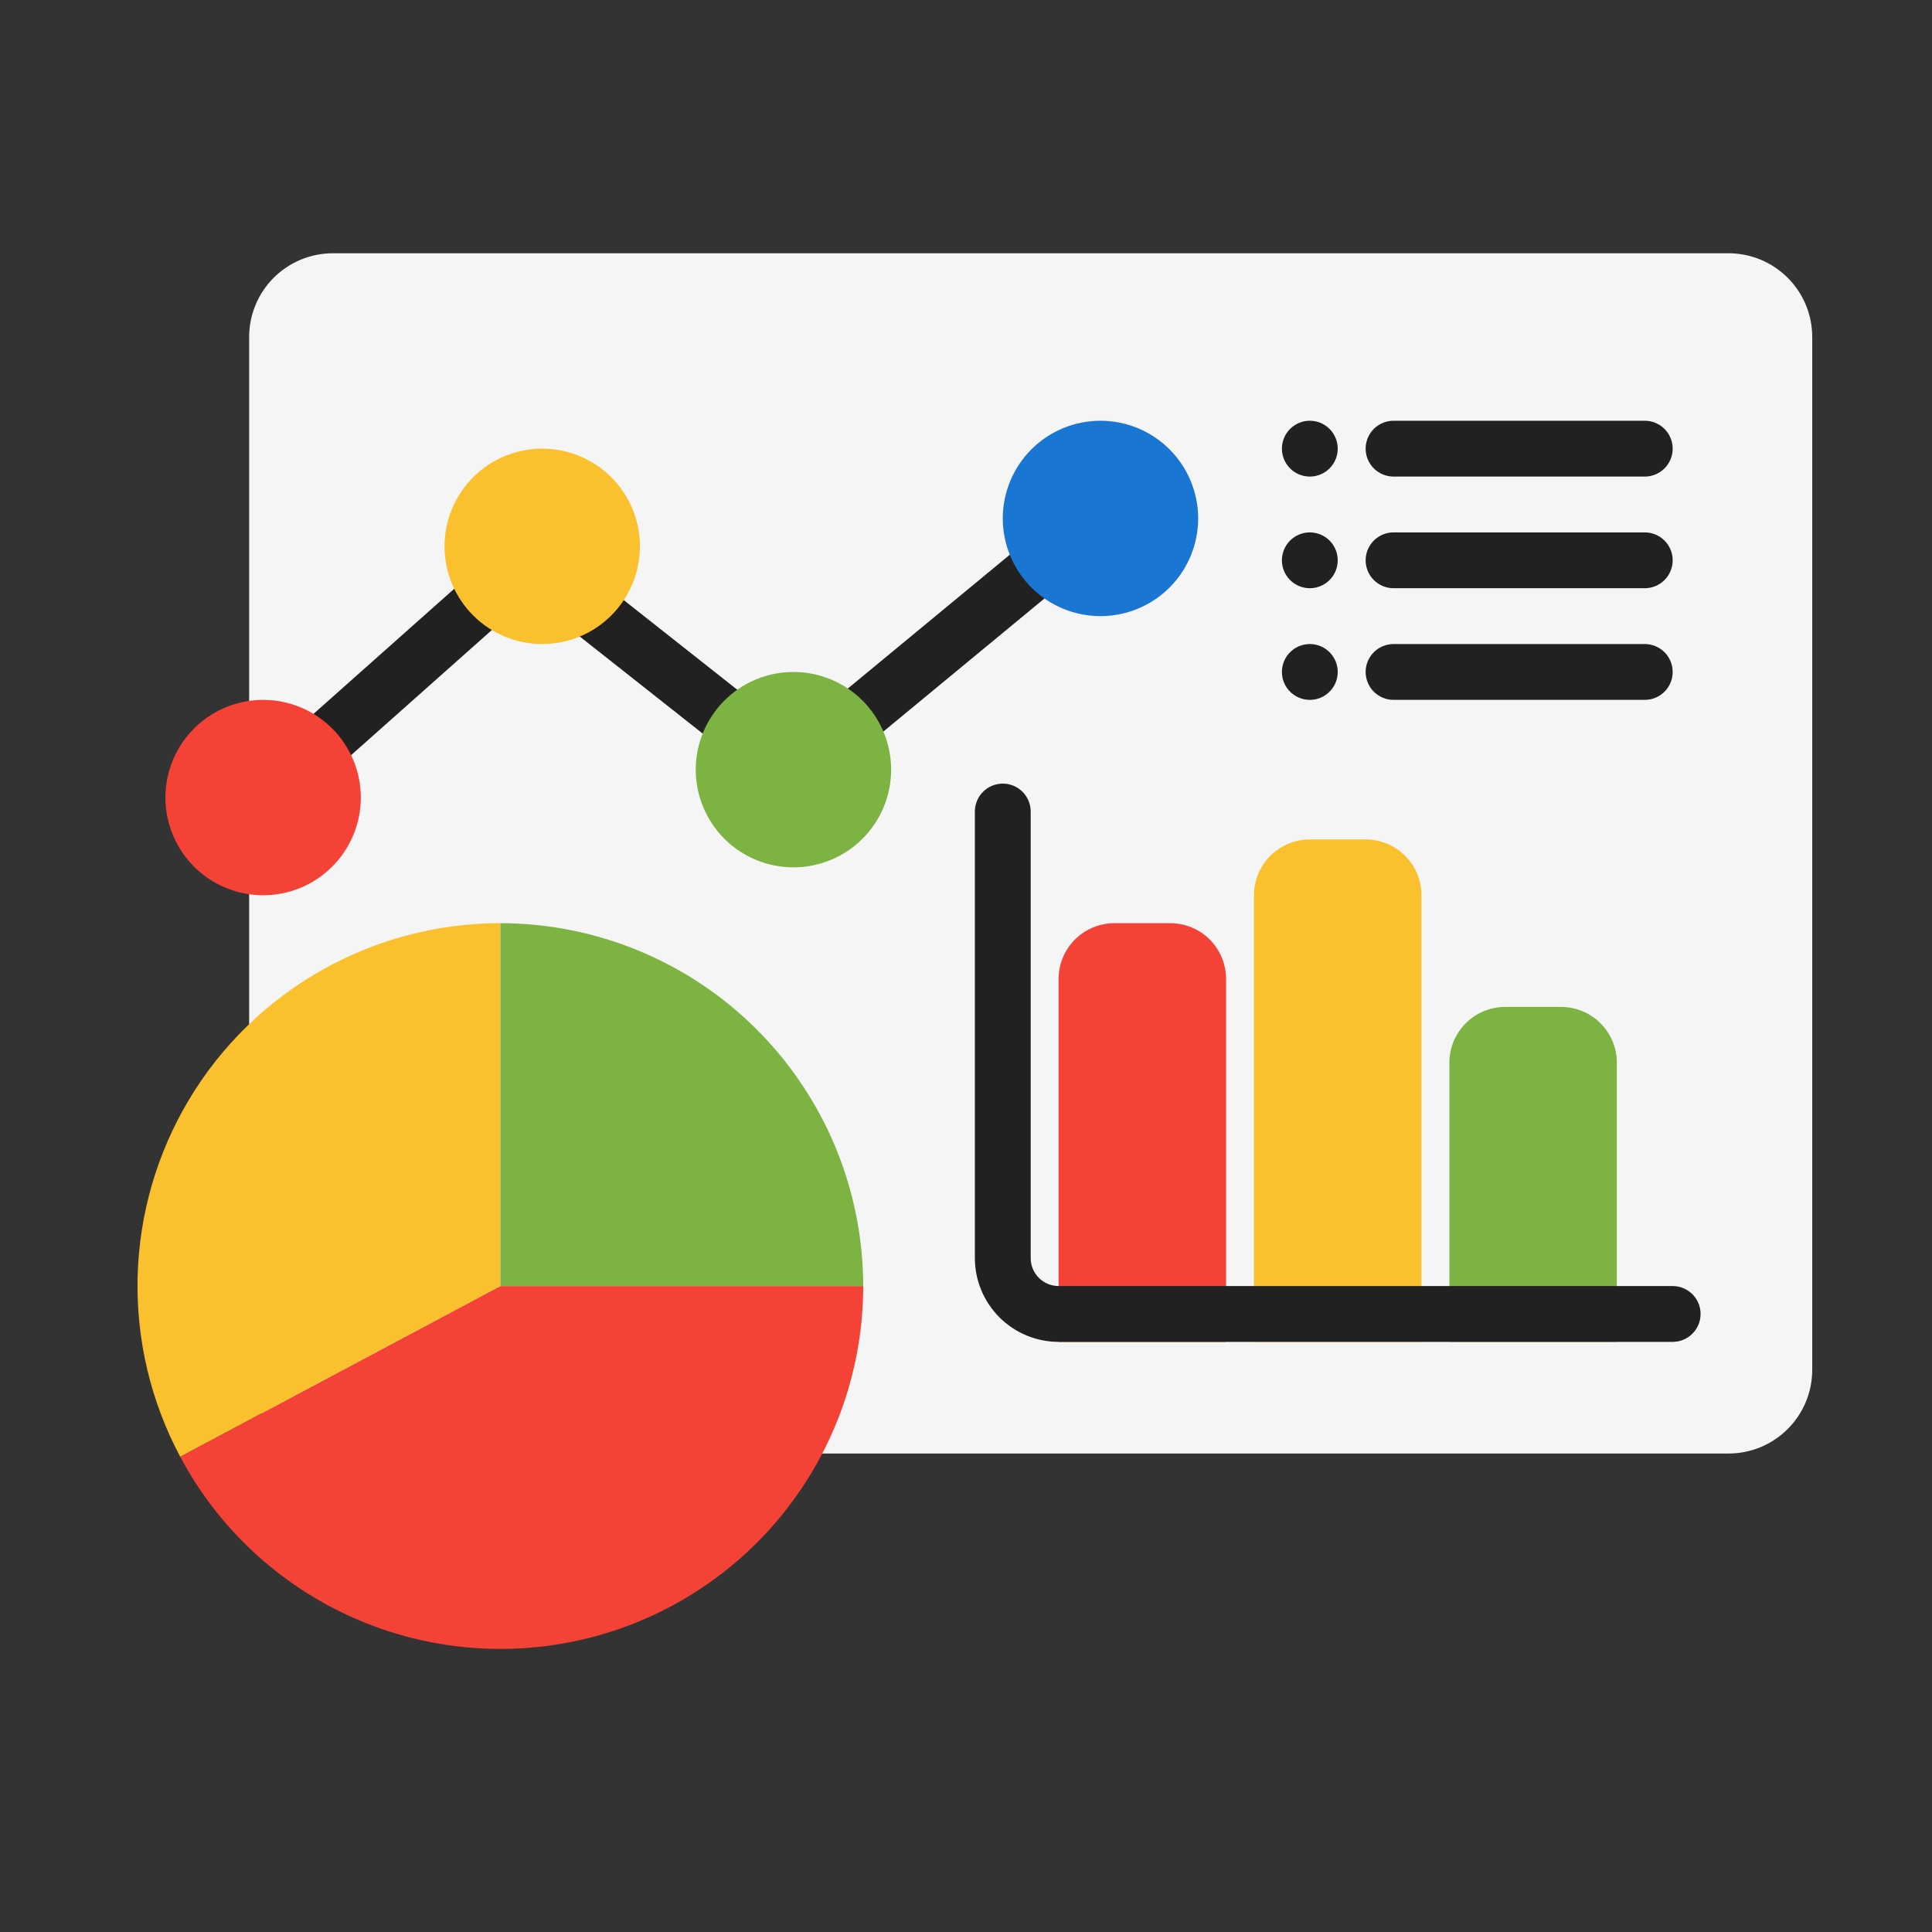 <svg xmlns="http://www.w3.org/2000/svg" xmlns:xlink="http://www.w3.org/1999/xlink" width="512" zoomAndPan="magnify" viewBox="0 0 384 384" height="512" preserveAspectRatio="xMidYMid meet" version="1.0"><rect x="0" y="0" width="384" height="384" fill="#333333" stroke="none"/><defs><g/><clipPath id="8331e663b1"><path d="M 49 50.336 L 361 50.336 L 361 289 L 49 289 Z M 49 50.336 " clip-rule="nonzero"/></clipPath></defs><g fill="#000000" fill-opacity="1"><g transform="translate(169.748, 197.625)"><g><path d="M 4.438 3.656 C 3.082 3.656 2.094 3.426 1.469 2.969 C 0.844 2.52 0.531 1.922 0.531 1.172 C 0.531 0.691 0.676 0.305 0.969 0.016 C 1.258 -0.273 1.68 -0.484 2.234 -0.609 L 2.234 -0.766 C 1.973 -0.922 1.773 -1.098 1.641 -1.297 C 1.504 -1.504 1.438 -1.75 1.438 -2.031 C 1.438 -2.363 1.539 -2.633 1.75 -2.844 C 1.969 -3.051 2.285 -3.207 2.703 -3.312 L 2.703 -3.484 C 1.766 -3.973 1.297 -4.773 1.297 -5.891 C 1.297 -6.453 1.422 -6.953 1.672 -7.391 C 1.93 -7.828 2.297 -8.164 2.766 -8.406 C 3.242 -8.656 3.797 -8.781 4.422 -8.781 C 5.148 -8.781 5.754 -8.625 6.234 -8.312 C 6.422 -8.508 6.555 -8.723 6.641 -8.953 C 6.734 -9.191 6.797 -9.457 6.828 -9.75 L 6.984 -9.844 L 8.031 -9.594 C 7.977 -9.156 7.848 -8.785 7.641 -8.484 C 7.43 -8.18 7.133 -7.93 6.75 -7.734 L 6.75 -7.578 C 7.02 -7.359 7.223 -7.098 7.359 -6.797 C 7.492 -6.504 7.562 -6.164 7.562 -5.781 C 7.562 -5.238 7.43 -4.75 7.172 -4.312 C 6.91 -3.883 6.539 -3.547 6.062 -3.297 C 5.594 -3.047 5.047 -2.922 4.422 -2.922 C 4.348 -2.922 4.219 -2.926 4.031 -2.938 C 3.82 -2.945 3.672 -2.953 3.578 -2.953 C 3.305 -2.953 3.086 -2.879 2.922 -2.734 C 2.766 -2.598 2.688 -2.422 2.688 -2.203 C 2.688 -1.93 2.77 -1.734 2.938 -1.609 C 3.113 -1.484 3.406 -1.41 3.812 -1.391 L 5.844 -1.328 C 6.727 -1.297 7.379 -1.086 7.797 -0.703 C 8.223 -0.328 8.438 0.207 8.438 0.906 C 8.438 1.414 8.297 1.879 8.016 2.297 C 7.742 2.711 7.305 3.039 6.703 3.281 C 6.109 3.531 5.352 3.656 4.438 3.656 Z M 4.422 -4.016 C 5.035 -4.016 5.508 -4.172 5.844 -4.484 C 6.176 -4.805 6.344 -5.254 6.344 -5.828 C 6.344 -6.422 6.176 -6.879 5.844 -7.203 C 5.508 -7.523 5.035 -7.688 4.422 -7.688 C 3.805 -7.688 3.336 -7.523 3.016 -7.203 C 2.691 -6.891 2.531 -6.43 2.531 -5.828 C 2.531 -5.254 2.691 -4.805 3.016 -4.484 C 3.336 -4.172 3.805 -4.016 4.422 -4.016 Z M 4.438 2.562 C 5.07 2.562 5.594 2.488 6 2.344 C 6.406 2.207 6.695 2.023 6.875 1.797 C 7.051 1.566 7.141 1.305 7.141 1.016 C 7.141 0.766 7.086 0.562 6.984 0.406 C 6.891 0.25 6.734 0.129 6.516 0.047 C 6.305 -0.035 6.02 -0.086 5.656 -0.109 L 3.719 -0.203 L 3.453 -0.203 C 2.367 -0.18 1.828 0.238 1.828 1.062 C 1.828 2.062 2.695 2.562 4.438 2.562 Z M 4.438 2.562 "/></g></g></g><g fill="#000000" fill-opacity="1"><g transform="translate(178.574, 197.625)"><g><path d="M 2.141 -10.281 C 1.867 -10.281 1.648 -10.363 1.484 -10.531 C 1.316 -10.707 1.234 -10.926 1.234 -11.188 C 1.234 -11.445 1.316 -11.66 1.484 -11.828 C 1.648 -11.992 1.867 -12.078 2.141 -12.078 C 2.41 -12.078 2.629 -11.992 2.797 -11.828 C 2.973 -11.66 3.062 -11.445 3.062 -11.188 C 3.062 -10.926 2.973 -10.707 2.797 -10.531 C 2.629 -10.363 2.41 -10.281 2.141 -10.281 Z M 0.422 3.656 C 0.148 3.656 -0.086 3.633 -0.297 3.594 C -0.504 3.562 -0.707 3.508 -0.906 3.438 L -0.703 2.453 L -0.562 2.406 C -0.301 2.5 -0.031 2.547 0.25 2.547 C 0.656 2.547 0.961 2.41 1.172 2.141 C 1.391 1.879 1.5 1.5 1.5 1 L 1.5 -8.625 L 2.781 -8.625 L 2.781 0.953 C 2.781 1.816 2.57 2.484 2.156 2.953 C 1.75 3.422 1.172 3.656 0.422 3.656 Z M 0.422 3.656 "/></g></g></g><g fill="#000000" fill-opacity="1"><g transform="translate(182.847, 197.625)"><g><path d="M 1.5 0 L 1.5 -12.078 L 2.781 -12.078 L 2.781 -5.031 L 2.984 -5.031 L 6.188 -8.625 L 7.531 -8.625 L 7.531 -8.438 L 4.109 -4.578 L 7.859 -0.203 L 7.859 0 L 6.438 0 L 2.984 -3.984 L 2.781 -3.984 L 2.781 0 Z M 1.5 0 "/></g></g></g><g fill="#000000" fill-opacity="1"><g transform="translate(190.86, 197.625)"><g><path d="M 4.438 3.656 C 3.082 3.656 2.094 3.426 1.469 2.969 C 0.844 2.52 0.531 1.922 0.531 1.172 C 0.531 0.691 0.676 0.305 0.969 0.016 C 1.258 -0.273 1.68 -0.484 2.234 -0.609 L 2.234 -0.766 C 1.973 -0.922 1.773 -1.098 1.641 -1.297 C 1.504 -1.504 1.438 -1.75 1.438 -2.031 C 1.438 -2.363 1.539 -2.633 1.75 -2.844 C 1.969 -3.051 2.285 -3.207 2.703 -3.312 L 2.703 -3.484 C 1.766 -3.973 1.297 -4.773 1.297 -5.891 C 1.297 -6.453 1.422 -6.953 1.672 -7.391 C 1.93 -7.828 2.297 -8.164 2.766 -8.406 C 3.242 -8.656 3.797 -8.781 4.422 -8.781 C 5.148 -8.781 5.754 -8.625 6.234 -8.312 C 6.422 -8.508 6.555 -8.723 6.641 -8.953 C 6.734 -9.191 6.797 -9.457 6.828 -9.75 L 6.984 -9.844 L 8.031 -9.594 C 7.977 -9.156 7.848 -8.785 7.641 -8.484 C 7.43 -8.18 7.133 -7.93 6.75 -7.734 L 6.75 -7.578 C 7.02 -7.359 7.223 -7.098 7.359 -6.797 C 7.492 -6.504 7.562 -6.164 7.562 -5.781 C 7.562 -5.238 7.43 -4.75 7.172 -4.312 C 6.91 -3.883 6.539 -3.547 6.062 -3.297 C 5.594 -3.047 5.047 -2.922 4.422 -2.922 C 4.348 -2.922 4.219 -2.926 4.031 -2.938 C 3.82 -2.945 3.672 -2.953 3.578 -2.953 C 3.305 -2.953 3.086 -2.879 2.922 -2.734 C 2.766 -2.598 2.688 -2.422 2.688 -2.203 C 2.688 -1.93 2.77 -1.734 2.938 -1.609 C 3.113 -1.484 3.406 -1.41 3.812 -1.391 L 5.844 -1.328 C 6.727 -1.297 7.379 -1.086 7.797 -0.703 C 8.223 -0.328 8.438 0.207 8.438 0.906 C 8.438 1.414 8.297 1.879 8.016 2.297 C 7.742 2.711 7.305 3.039 6.703 3.281 C 6.109 3.531 5.352 3.656 4.438 3.656 Z M 4.422 -4.016 C 5.035 -4.016 5.508 -4.172 5.844 -4.484 C 6.176 -4.805 6.344 -5.254 6.344 -5.828 C 6.344 -6.422 6.176 -6.879 5.844 -7.203 C 5.508 -7.523 5.035 -7.688 4.422 -7.688 C 3.805 -7.688 3.336 -7.523 3.016 -7.203 C 2.691 -6.891 2.531 -6.43 2.531 -5.828 C 2.531 -5.254 2.691 -4.805 3.016 -4.484 C 3.336 -4.172 3.805 -4.016 4.422 -4.016 Z M 4.438 2.562 C 5.07 2.562 5.594 2.488 6 2.344 C 6.406 2.207 6.695 2.023 6.875 1.797 C 7.051 1.566 7.141 1.305 7.141 1.016 C 7.141 0.766 7.086 0.562 6.984 0.406 C 6.891 0.25 6.734 0.129 6.516 0.047 C 6.305 -0.035 6.02 -0.086 5.656 -0.109 L 3.719 -0.203 L 3.453 -0.203 C 2.367 -0.18 1.828 0.238 1.828 1.062 C 1.828 2.062 2.695 2.562 4.438 2.562 Z M 4.438 2.562 "/></g></g></g><g fill="#000000" fill-opacity="1"><g transform="translate(199.686, 197.625)"><g><path d="M 4.469 0.172 C 3.781 0.172 3.172 0.004 2.641 -0.328 C 2.109 -0.66 1.691 -1.16 1.391 -1.828 C 1.098 -2.492 0.953 -3.32 0.953 -4.312 C 0.953 -5.289 1.109 -6.113 1.422 -6.781 C 1.734 -7.457 2.16 -7.957 2.703 -8.281 C 3.254 -8.613 3.895 -8.781 4.625 -8.781 C 5.195 -8.781 5.711 -8.672 6.172 -8.453 C 6.629 -8.242 7.02 -7.891 7.344 -7.391 L 7.516 -7.422 L 7.516 -12.078 L 8.781 -12.078 L 8.781 0 L 7.516 0 L 7.516 -1.266 L 7.344 -1.297 C 7.062 -0.867 6.68 -0.516 6.203 -0.234 C 5.723 0.035 5.145 0.172 4.469 0.172 Z M 4.875 -0.984 C 5.676 -0.984 6.316 -1.254 6.797 -1.797 C 7.273 -2.348 7.516 -3.188 7.516 -4.312 C 7.516 -5.438 7.273 -6.27 6.797 -6.812 C 6.316 -7.363 5.676 -7.641 4.875 -7.641 C 4.039 -7.641 3.398 -7.367 2.953 -6.828 C 2.504 -6.297 2.281 -5.457 2.281 -4.312 C 2.281 -2.094 3.145 -0.984 4.875 -0.984 Z M 4.875 -0.984 "/></g></g></g><g fill="#000000" fill-opacity="1"><g transform="translate(209.973, 197.625)"><g><path d="M 2.141 -10.281 C 1.867 -10.281 1.648 -10.363 1.484 -10.531 C 1.316 -10.707 1.234 -10.926 1.234 -11.188 C 1.234 -11.445 1.316 -11.66 1.484 -11.828 C 1.648 -11.992 1.867 -12.078 2.141 -12.078 C 2.41 -12.078 2.629 -11.992 2.797 -11.828 C 2.973 -11.66 3.062 -11.445 3.062 -11.188 C 3.062 -10.926 2.973 -10.707 2.797 -10.531 C 2.629 -10.363 2.41 -10.281 2.141 -10.281 Z M 0.422 3.656 C 0.148 3.656 -0.086 3.633 -0.297 3.594 C -0.504 3.562 -0.707 3.508 -0.906 3.438 L -0.703 2.453 L -0.562 2.406 C -0.301 2.5 -0.031 2.547 0.25 2.547 C 0.656 2.547 0.961 2.41 1.172 2.141 C 1.391 1.879 1.5 1.5 1.5 1 L 1.5 -8.625 L 2.781 -8.625 L 2.781 0.953 C 2.781 1.816 2.57 2.484 2.156 2.953 C 1.75 3.422 1.172 3.656 0.422 3.656 Z M 0.422 3.656 "/></g></g></g><g clip-path="url(#8331e663b1)"><path fill="#f5f5f5" d="M 66.164 50.336 L 343.551 50.336 C 344.098 50.336 344.641 50.363 345.184 50.418 C 345.727 50.473 346.266 50.551 346.801 50.656 C 347.332 50.766 347.863 50.895 348.383 51.055 C 348.906 51.211 349.418 51.395 349.922 51.605 C 350.426 51.812 350.918 52.047 351.398 52.305 C 351.879 52.559 352.344 52.84 352.797 53.145 C 353.25 53.445 353.688 53.77 354.109 54.117 C 354.531 54.461 354.934 54.828 355.32 55.211 C 355.707 55.598 356.07 56 356.418 56.422 C 356.762 56.844 357.086 57.281 357.391 57.734 C 357.691 58.188 357.973 58.656 358.23 59.137 C 358.488 59.617 358.719 60.109 358.93 60.613 C 359.137 61.117 359.32 61.629 359.48 62.148 C 359.637 62.672 359.77 63.199 359.875 63.734 C 359.98 64.27 360.062 64.809 360.113 65.352 C 360.168 65.891 360.195 66.438 360.195 66.98 L 360.195 272.254 C 360.195 272.801 360.168 273.344 360.113 273.887 C 360.062 274.43 359.98 274.969 359.875 275.504 C 359.77 276.039 359.637 276.566 359.48 277.086 C 359.32 277.609 359.137 278.121 358.93 278.625 C 358.719 279.129 358.488 279.621 358.23 280.102 C 357.973 280.582 357.691 281.051 357.391 281.504 C 357.086 281.957 356.762 282.395 356.418 282.812 C 356.07 283.234 355.707 283.641 355.32 284.023 C 354.934 284.41 354.531 284.777 354.109 285.121 C 353.688 285.469 353.25 285.793 352.797 286.094 C 352.344 286.398 351.879 286.676 351.398 286.934 C 350.918 287.191 350.426 287.422 349.922 287.633 C 349.418 287.84 348.906 288.023 348.383 288.184 C 347.863 288.34 347.332 288.473 346.801 288.578 C 346.266 288.688 345.727 288.766 345.184 288.82 C 344.641 288.871 344.098 288.898 343.551 288.898 L 66.164 288.898 C 65.617 288.898 65.074 288.871 64.531 288.82 C 63.988 288.766 63.453 288.688 62.918 288.578 C 62.383 288.473 61.855 288.34 61.332 288.184 C 60.812 288.023 60.297 287.84 59.793 287.633 C 59.293 287.422 58.801 287.191 58.316 286.934 C 57.836 286.676 57.371 286.398 56.918 286.094 C 56.465 285.793 56.027 285.469 55.605 285.121 C 55.184 284.777 54.781 284.41 54.395 284.023 C 54.008 283.641 53.645 283.234 53.297 282.812 C 52.953 282.395 52.629 281.957 52.324 281.504 C 52.023 281.051 51.742 280.582 51.484 280.102 C 51.23 279.621 50.996 279.129 50.789 278.625 C 50.578 278.121 50.395 277.609 50.238 277.086 C 50.078 276.566 49.945 276.039 49.84 275.504 C 49.734 274.969 49.652 274.43 49.602 273.887 C 49.547 273.344 49.52 272.801 49.52 272.254 L 49.52 66.98 C 49.52 66.438 49.547 65.891 49.602 65.352 C 49.652 64.809 49.734 64.27 49.84 63.734 C 49.945 63.199 50.078 62.672 50.238 62.148 C 50.395 61.629 50.578 61.117 50.789 60.613 C 50.996 60.109 51.23 59.617 51.484 59.137 C 51.742 58.656 52.023 58.188 52.324 57.734 C 52.629 57.281 52.953 56.844 53.297 56.422 C 53.645 56 54.008 55.598 54.395 55.211 C 54.781 54.828 55.184 54.461 55.605 54.117 C 56.027 53.77 56.465 53.445 56.918 53.145 C 57.371 52.84 57.836 52.559 58.316 52.305 C 58.801 52.047 59.293 51.812 59.793 51.605 C 60.297 51.395 60.812 51.211 61.332 51.055 C 61.855 50.895 62.383 50.766 62.918 50.656 C 63.453 50.551 63.988 50.473 64.531 50.418 C 65.074 50.363 65.617 50.336 66.164 50.336 Z M 66.164 50.336 " fill-opacity="1" fill-rule="nonzero"/></g><path fill="#f44336" d="M 232.598 183.488 L 221.5 183.488 C 220.773 183.488 220.051 183.559 219.336 183.703 C 218.621 183.844 217.93 184.055 217.254 184.332 C 216.582 184.613 215.941 184.953 215.336 185.359 C 214.73 185.762 214.172 186.223 213.656 186.738 C 213.141 187.254 212.68 187.812 212.277 188.418 C 211.871 189.027 211.527 189.664 211.25 190.34 C 210.973 191.012 210.762 191.703 210.617 192.418 C 210.477 193.133 210.406 193.855 210.406 194.586 L 210.406 266.707 L 243.691 266.707 L 243.691 194.586 C 243.691 193.855 243.621 193.133 243.48 192.418 C 243.336 191.703 243.125 191.012 242.848 190.34 C 242.57 189.664 242.227 189.027 241.824 188.418 C 241.418 187.812 240.957 187.254 240.441 186.738 C 239.926 186.223 239.367 185.762 238.762 185.359 C 238.156 184.953 237.516 184.613 236.844 184.332 C 236.168 184.055 235.477 183.844 234.762 183.703 C 234.047 183.559 233.324 183.488 232.598 183.488 Z M 232.598 183.488 " fill-opacity="1" fill-rule="nonzero"/><path fill="#fbc02d" d="M 271.43 166.844 L 260.336 166.844 C 259.605 166.844 258.887 166.914 258.172 167.059 C 257.457 167.199 256.762 167.41 256.09 167.688 C 255.418 167.969 254.777 168.309 254.172 168.715 C 253.566 169.121 253.004 169.578 252.488 170.094 C 251.977 170.609 251.516 171.172 251.109 171.777 C 250.707 172.383 250.363 173.02 250.086 173.695 C 249.805 174.367 249.594 175.062 249.453 175.777 C 249.312 176.492 249.238 177.211 249.238 177.941 L 249.238 266.707 L 282.527 266.707 L 282.527 177.941 C 282.527 177.211 282.457 176.492 282.312 175.777 C 282.172 175.062 281.961 174.367 281.684 173.695 C 281.402 173.02 281.062 172.383 280.656 171.777 C 280.25 171.172 279.793 170.609 279.277 170.094 C 278.762 169.578 278.203 169.121 277.594 168.715 C 276.988 168.309 276.352 167.969 275.676 167.688 C 275.004 167.41 274.309 167.199 273.594 167.059 C 272.883 166.914 272.16 166.844 271.43 166.844 Z M 271.43 166.844 " fill-opacity="1" fill-rule="nonzero"/><path fill="#7cb342" d="M 310.266 200.133 L 299.172 200.133 C 298.441 200.133 297.719 200.203 297.004 200.344 C 296.289 200.488 295.598 200.699 294.926 200.977 C 294.25 201.254 293.609 201.598 293.004 202.004 C 292.398 202.406 291.84 202.867 291.324 203.383 C 290.809 203.898 290.348 204.457 289.945 205.062 C 289.539 205.668 289.199 206.309 288.918 206.98 C 288.641 207.656 288.43 208.348 288.289 209.062 C 288.145 209.777 288.074 210.5 288.074 211.227 L 288.074 266.707 L 321.359 266.707 L 321.359 211.227 C 321.359 210.5 321.289 209.777 321.148 209.062 C 321.004 208.348 320.797 207.656 320.516 206.98 C 320.238 206.309 319.895 205.668 319.492 205.062 C 319.086 204.457 318.625 203.898 318.109 203.383 C 317.598 202.867 317.035 202.406 316.43 202.004 C 315.824 201.598 315.184 201.254 314.512 200.977 C 313.84 200.699 313.145 200.488 312.43 200.344 C 311.715 200.203 310.992 200.133 310.266 200.133 Z M 310.266 200.133 " fill-opacity="1" fill-rule="nonzero"/><path fill="#212121" d="M 225.777 96.738 C 225.547 96.457 225.289 96.199 225.008 95.969 C 224.727 95.742 224.422 95.539 224.102 95.371 C 223.777 95.199 223.445 95.062 223.094 94.957 C 222.746 94.852 222.391 94.781 222.027 94.75 C 221.664 94.715 221.301 94.715 220.941 94.75 C 220.578 94.789 220.223 94.859 219.875 94.969 C 219.527 95.074 219.191 95.215 218.871 95.387 C 218.551 95.559 218.25 95.762 217.969 95.996 L 157.625 145.844 L 108.438 107.008 C 107.922 106.605 107.359 106.305 106.738 106.098 C 106.121 105.895 105.484 105.805 104.836 105.824 C 104.184 105.844 103.555 105.973 102.949 106.211 C 102.344 106.453 101.797 106.789 101.312 107.219 L 51.383 151.605 C 51.121 151.848 50.887 152.117 50.676 152.406 C 50.469 152.699 50.289 153.008 50.137 153.332 C 49.988 153.656 49.871 153.992 49.789 154.34 C 49.703 154.688 49.652 155.043 49.637 155.398 C 49.621 155.758 49.641 156.113 49.691 156.469 C 49.746 156.82 49.832 157.168 49.953 157.504 C 50.07 157.844 50.223 158.164 50.406 158.473 C 50.586 158.781 50.797 159.07 51.035 159.336 C 51.273 159.605 51.535 159.848 51.82 160.062 C 52.105 160.281 52.406 160.469 52.727 160.625 C 53.051 160.785 53.383 160.91 53.727 161.004 C 54.074 161.098 54.426 161.156 54.781 161.184 C 55.141 161.211 55.496 161.199 55.852 161.156 C 56.207 161.113 56.555 161.035 56.895 160.926 C 57.234 160.816 57.562 160.672 57.875 160.5 C 58.188 160.324 58.48 160.125 58.754 159.895 L 105.211 118.598 L 154.266 157.332 C 154.762 157.723 155.312 158.023 155.91 158.227 C 156.512 158.434 157.129 158.531 157.766 158.523 C 158.398 158.516 159.012 158.402 159.609 158.184 C 160.203 157.965 160.746 157.652 161.234 157.25 L 225.035 104.543 C 225.312 104.312 225.57 104.055 225.801 103.773 C 226.031 103.492 226.23 103.188 226.402 102.867 C 226.57 102.547 226.711 102.211 226.812 101.863 C 226.918 101.512 226.988 101.156 227.023 100.793 C 227.059 100.434 227.059 100.07 227.02 99.707 C 226.984 99.344 226.91 98.988 226.805 98.641 C 226.699 98.293 226.559 97.961 226.387 97.641 C 226.211 97.316 226.012 97.016 225.777 96.738 Z M 225.777 96.738 " fill-opacity="1" fill-rule="nonzero"/><path fill="#212121" d="M 326.91 94.723 L 276.98 94.723 C 276.613 94.723 276.254 94.688 275.898 94.613 C 275.539 94.543 275.191 94.438 274.855 94.301 C 274.52 94.16 274.199 93.988 273.898 93.785 C 273.594 93.582 273.312 93.355 273.055 93.098 C 272.797 92.84 272.57 92.559 272.367 92.254 C 272.164 91.953 271.992 91.633 271.852 91.297 C 271.715 90.961 271.609 90.613 271.539 90.254 C 271.465 89.898 271.43 89.539 271.43 89.172 C 271.43 88.809 271.465 88.449 271.539 88.09 C 271.609 87.734 271.715 87.387 271.852 87.051 C 271.992 86.715 272.164 86.395 272.367 86.09 C 272.57 85.789 272.797 85.508 273.055 85.25 C 273.312 84.992 273.594 84.762 273.898 84.559 C 274.199 84.359 274.52 84.188 274.855 84.047 C 275.191 83.906 275.539 83.805 275.898 83.73 C 276.254 83.66 276.613 83.625 276.98 83.625 L 326.91 83.625 C 327.273 83.625 327.633 83.66 327.992 83.73 C 328.348 83.805 328.695 83.906 329.031 84.047 C 329.367 84.188 329.688 84.359 329.992 84.559 C 330.293 84.762 330.574 84.992 330.832 85.25 C 331.09 85.508 331.32 85.789 331.523 86.09 C 331.723 86.395 331.895 86.715 332.035 87.051 C 332.172 87.387 332.277 87.734 332.352 88.09 C 332.422 88.449 332.457 88.809 332.457 89.172 C 332.457 89.539 332.422 89.898 332.352 90.254 C 332.277 90.613 332.172 90.961 332.035 91.297 C 331.895 91.633 331.723 91.953 331.523 92.254 C 331.32 92.559 331.09 92.84 330.832 93.098 C 330.574 93.355 330.293 93.582 329.992 93.785 C 329.688 93.988 329.367 94.16 329.031 94.301 C 328.695 94.438 328.348 94.543 327.992 94.613 C 327.633 94.688 327.273 94.723 326.91 94.723 Z M 326.91 94.723 " fill-opacity="1" fill-rule="nonzero"/><path fill="#212121" d="M 265.883 89.172 C 265.883 89.539 265.848 89.898 265.777 90.254 C 265.707 90.613 265.602 90.961 265.461 91.297 C 265.32 91.633 265.152 91.953 264.949 92.254 C 264.746 92.559 264.516 92.84 264.258 93.098 C 264 93.355 263.719 93.582 263.418 93.785 C 263.113 93.988 262.797 94.16 262.457 94.301 C 262.121 94.438 261.773 94.543 261.418 94.613 C 261.062 94.688 260.699 94.723 260.336 94.723 C 259.973 94.723 259.609 94.688 259.254 94.613 C 258.895 94.543 258.551 94.438 258.211 94.301 C 257.875 94.16 257.555 93.988 257.254 93.785 C 256.949 93.582 256.672 93.355 256.414 93.098 C 256.156 92.84 255.926 92.559 255.723 92.254 C 255.52 91.953 255.348 91.633 255.211 91.297 C 255.07 90.961 254.965 90.613 254.895 90.254 C 254.824 89.898 254.789 89.539 254.789 89.172 C 254.789 88.809 254.824 88.449 254.895 88.09 C 254.965 87.734 255.07 87.387 255.211 87.051 C 255.348 86.715 255.52 86.395 255.723 86.09 C 255.926 85.789 256.156 85.508 256.414 85.25 C 256.672 84.992 256.949 84.762 257.254 84.559 C 257.555 84.359 257.875 84.188 258.211 84.047 C 258.551 83.906 258.895 83.805 259.254 83.73 C 259.609 83.66 259.973 83.625 260.336 83.625 C 260.699 83.625 261.062 83.66 261.418 83.73 C 261.773 83.805 262.121 83.906 262.457 84.047 C 262.797 84.188 263.113 84.359 263.418 84.559 C 263.719 84.762 264 84.992 264.258 85.25 C 264.516 85.508 264.746 85.789 264.949 86.09 C 265.152 86.395 265.32 86.715 265.461 87.051 C 265.602 87.387 265.707 87.734 265.777 88.09 C 265.848 88.449 265.883 88.809 265.883 89.172 Z M 265.883 89.172 " fill-opacity="1" fill-rule="nonzero"/><path fill="#212121" d="M 326.91 116.914 L 276.98 116.914 C 276.613 116.914 276.254 116.879 275.898 116.805 C 275.539 116.734 275.191 116.629 274.855 116.492 C 274.52 116.352 274.199 116.18 273.898 115.977 C 273.594 115.777 273.312 115.547 273.055 115.289 C 272.797 115.031 272.57 114.75 272.367 114.449 C 272.164 114.145 271.992 113.824 271.852 113.488 C 271.715 113.152 271.609 112.805 271.539 112.449 C 271.465 112.09 271.43 111.73 271.43 111.363 C 271.43 111 271.465 110.641 271.539 110.281 C 271.609 109.926 271.715 109.578 271.852 109.242 C 271.992 108.906 272.164 108.586 272.367 108.281 C 272.57 107.98 272.797 107.699 273.055 107.441 C 273.312 107.184 273.594 106.953 273.898 106.754 C 274.199 106.551 274.52 106.379 274.855 106.238 C 275.191 106.102 275.539 105.996 275.898 105.922 C 276.254 105.852 276.613 105.816 276.98 105.816 L 326.91 105.816 C 327.273 105.816 327.633 105.852 327.992 105.922 C 328.348 105.996 328.695 106.102 329.031 106.238 C 329.367 106.379 329.688 106.551 329.992 106.754 C 330.293 106.953 330.574 107.184 330.832 107.441 C 331.09 107.699 331.32 107.98 331.523 108.281 C 331.723 108.586 331.895 108.906 332.035 109.242 C 332.172 109.578 332.277 109.926 332.352 110.281 C 332.422 110.641 332.457 111 332.457 111.363 C 332.457 111.73 332.422 112.09 332.352 112.449 C 332.277 112.805 332.172 113.152 332.035 113.488 C 331.895 113.824 331.723 114.145 331.523 114.449 C 331.32 114.75 331.09 115.031 330.832 115.289 C 330.574 115.547 330.293 115.777 329.992 115.977 C 329.688 116.18 329.367 116.352 329.031 116.492 C 328.695 116.629 328.348 116.734 327.992 116.805 C 327.633 116.879 327.273 116.914 326.91 116.914 Z M 326.91 116.914 " fill-opacity="1" fill-rule="nonzero"/><path fill="#212121" d="M 326.91 139.105 L 276.98 139.105 C 276.613 139.105 276.254 139.07 275.898 139 C 275.539 138.926 275.191 138.82 274.855 138.684 C 274.52 138.543 274.199 138.371 273.898 138.168 C 273.594 137.969 273.312 137.738 273.055 137.48 C 272.797 137.223 272.57 136.941 272.367 136.641 C 272.164 136.336 271.992 136.016 271.852 135.68 C 271.715 135.344 271.609 134.996 271.539 134.641 C 271.465 134.281 271.43 133.922 271.43 133.559 C 271.43 133.191 271.465 132.832 271.539 132.473 C 271.609 132.117 271.715 131.77 271.852 131.434 C 271.992 131.098 272.164 130.777 272.367 130.473 C 272.57 130.172 272.797 129.891 273.055 129.633 C 273.312 129.375 273.594 129.145 273.898 128.945 C 274.199 128.742 274.52 128.57 274.855 128.43 C 275.191 128.293 275.539 128.188 275.898 128.117 C 276.254 128.043 276.613 128.008 276.98 128.008 L 326.91 128.008 C 327.273 128.008 327.633 128.043 327.992 128.117 C 328.348 128.188 328.695 128.293 329.031 128.43 C 329.367 128.57 329.688 128.742 329.992 128.945 C 330.293 129.145 330.574 129.375 330.832 129.633 C 331.09 129.891 331.32 130.172 331.523 130.473 C 331.723 130.777 331.895 131.098 332.035 131.434 C 332.172 131.77 332.277 132.117 332.352 132.473 C 332.422 132.832 332.457 133.191 332.457 133.559 C 332.457 133.922 332.422 134.281 332.352 134.641 C 332.277 134.996 332.172 135.344 332.035 135.68 C 331.895 136.016 331.723 136.336 331.523 136.641 C 331.32 136.941 331.09 137.223 330.832 137.48 C 330.574 137.738 330.293 137.969 329.992 138.168 C 329.688 138.371 329.367 138.543 329.031 138.684 C 328.695 138.82 328.348 138.926 327.992 139 C 327.633 139.07 327.273 139.105 326.91 139.105 Z M 326.91 139.105 " fill-opacity="1" fill-rule="nonzero"/><path fill="#212121" d="M 265.883 111.363 C 265.883 111.73 265.848 112.09 265.777 112.449 C 265.707 112.805 265.602 113.152 265.461 113.488 C 265.32 113.824 265.152 114.145 264.949 114.449 C 264.746 114.75 264.516 115.031 264.258 115.289 C 264 115.547 263.719 115.777 263.418 115.977 C 263.113 116.18 262.797 116.352 262.457 116.492 C 262.121 116.629 261.773 116.734 261.418 116.805 C 261.062 116.879 260.699 116.914 260.336 116.914 C 259.973 116.914 259.609 116.879 259.254 116.805 C 258.895 116.734 258.551 116.629 258.211 116.492 C 257.875 116.352 257.555 116.18 257.254 115.977 C 256.949 115.777 256.672 115.547 256.414 115.289 C 256.156 115.031 255.926 114.75 255.723 114.449 C 255.52 114.145 255.348 113.824 255.211 113.488 C 255.07 113.152 254.965 112.805 254.895 112.449 C 254.824 112.09 254.789 111.73 254.789 111.363 C 254.789 111 254.824 110.641 254.895 110.281 C 254.965 109.926 255.07 109.578 255.211 109.242 C 255.348 108.906 255.52 108.586 255.723 108.281 C 255.926 107.98 256.156 107.699 256.414 107.441 C 256.672 107.184 256.949 106.953 257.254 106.754 C 257.555 106.551 257.875 106.379 258.211 106.238 C 258.551 106.102 258.895 105.996 259.254 105.922 C 259.609 105.852 259.973 105.816 260.336 105.816 C 260.699 105.816 261.062 105.852 261.418 105.922 C 261.773 105.996 262.121 106.102 262.457 106.238 C 262.797 106.379 263.113 106.551 263.418 106.754 C 263.719 106.953 264 107.184 264.258 107.441 C 264.516 107.699 264.746 107.98 264.949 108.281 C 265.152 108.586 265.32 108.906 265.461 109.242 C 265.602 109.578 265.707 109.926 265.777 110.281 C 265.848 110.641 265.883 111 265.883 111.363 Z M 265.883 111.363 " fill-opacity="1" fill-rule="nonzero"/><path fill="#212121" d="M 265.883 133.559 C 265.883 133.922 265.848 134.281 265.777 134.641 C 265.707 134.996 265.602 135.344 265.461 135.68 C 265.32 136.016 265.152 136.336 264.949 136.641 C 264.746 136.941 264.516 137.223 264.258 137.48 C 264 137.738 263.719 137.969 263.418 138.168 C 263.113 138.371 262.797 138.543 262.457 138.684 C 262.121 138.82 261.773 138.926 261.418 139 C 261.062 139.07 260.699 139.105 260.336 139.105 C 259.973 139.105 259.609 139.07 259.254 139 C 258.895 138.926 258.551 138.82 258.211 138.684 C 257.875 138.543 257.555 138.371 257.254 138.168 C 256.949 137.969 256.672 137.738 256.414 137.48 C 256.156 137.223 255.926 136.941 255.723 136.641 C 255.52 136.336 255.348 136.016 255.211 135.68 C 255.07 135.344 254.965 134.996 254.895 134.641 C 254.824 134.281 254.789 133.922 254.789 133.559 C 254.789 133.191 254.824 132.832 254.895 132.473 C 254.965 132.117 255.07 131.77 255.211 131.434 C 255.348 131.098 255.52 130.777 255.723 130.473 C 255.926 130.172 256.156 129.891 256.414 129.633 C 256.672 129.375 256.949 129.145 257.254 128.945 C 257.555 128.742 257.875 128.57 258.211 128.43 C 258.551 128.293 258.895 128.188 259.254 128.117 C 259.609 128.043 259.973 128.008 260.336 128.008 C 260.699 128.008 261.062 128.043 261.418 128.117 C 261.773 128.188 262.121 128.293 262.457 128.43 C 262.797 128.57 263.113 128.742 263.418 128.945 C 263.719 129.145 264 129.375 264.258 129.633 C 264.516 129.891 264.746 130.172 264.949 130.473 C 265.152 130.777 265.32 131.098 265.461 131.434 C 265.602 131.77 265.707 132.117 265.777 132.473 C 265.848 132.832 265.883 133.191 265.883 133.559 Z M 265.883 133.559 " fill-opacity="1" fill-rule="nonzero"/><path fill="#f44336" d="M 99.449 255.613 L 35.812 289.531 C 36.75 291.289 37.758 293.008 38.836 294.684 C 39.918 296.359 41.062 297.988 42.277 299.566 C 43.492 301.148 44.773 302.676 46.113 304.148 C 47.453 305.625 48.855 307.039 50.312 308.398 C 51.773 309.758 53.285 311.055 54.852 312.285 C 56.418 313.52 58.031 314.684 59.695 315.785 C 61.359 316.883 63.066 317.91 64.812 318.871 C 66.562 319.828 68.348 320.711 70.168 321.52 C 71.988 322.328 73.844 323.062 75.723 323.719 C 77.605 324.375 79.512 324.953 81.441 325.449 C 83.375 325.945 85.32 326.363 87.285 326.699 C 89.25 327.039 91.227 327.293 93.211 327.465 C 95.199 327.637 97.188 327.727 99.18 327.734 C 101.176 327.742 103.164 327.668 105.152 327.512 C 107.141 327.352 109.117 327.113 111.082 326.793 C 113.051 326.469 115 326.066 116.934 325.586 C 118.871 325.102 120.781 324.539 122.668 323.898 C 124.555 323.258 126.414 322.539 128.238 321.742 C 130.066 320.945 131.859 320.074 133.613 319.133 C 135.371 318.188 137.086 317.172 138.754 316.086 C 140.426 315 142.051 313.844 143.625 312.625 C 145.203 311.402 146.723 310.121 148.195 308.773 C 149.664 307.426 151.074 306.02 152.426 304.555 C 153.781 303.09 155.07 301.574 156.297 300 C 157.523 298.43 158.684 296.812 159.773 295.145 C 160.867 293.477 161.891 291.766 162.84 290.016 C 163.789 288.262 164.668 286.473 165.469 284.648 C 166.273 282.824 166.996 280.969 167.648 279.086 C 168.297 277.199 168.863 275.289 169.355 273.359 C 169.844 271.426 170.254 269.477 170.582 267.512 C 170.914 265.543 171.16 263.57 171.324 261.582 C 171.488 259.594 171.57 257.605 171.57 255.613 Z M 99.449 255.613 " fill-opacity="1" fill-rule="nonzero"/><path fill="#fbc02d" d="M 99.449 183.488 C 97.902 183.488 96.355 183.539 94.809 183.637 C 93.266 183.734 91.723 183.887 90.188 184.082 C 88.652 184.281 87.125 184.531 85.605 184.828 C 84.086 185.125 82.578 185.469 81.078 185.863 C 79.582 186.258 78.098 186.699 76.629 187.191 C 75.16 187.68 73.707 188.215 72.273 188.801 C 70.84 189.383 69.426 190.012 68.031 190.688 C 66.637 191.359 65.266 192.078 63.918 192.844 C 62.57 193.605 61.25 194.41 59.953 195.258 C 58.66 196.105 57.391 196.996 56.152 197.926 C 54.914 198.855 53.707 199.82 52.531 200.828 C 51.355 201.836 50.211 202.883 49.102 203.961 C 47.996 205.043 46.922 206.16 45.883 207.309 C 44.848 208.457 43.848 209.641 42.887 210.855 C 41.926 212.07 41.008 213.312 40.125 214.586 C 39.246 215.859 38.406 217.16 37.609 218.488 C 36.812 219.816 36.059 221.168 35.352 222.547 C 34.641 223.922 33.977 225.32 33.355 226.738 C 32.734 228.156 32.164 229.598 31.637 231.051 C 31.109 232.508 30.629 233.98 30.195 235.465 C 29.766 236.953 29.379 238.453 29.043 239.965 C 28.707 241.477 28.422 242.996 28.184 244.527 C 27.945 246.059 27.758 247.594 27.621 249.137 C 27.48 250.68 27.391 252.223 27.352 253.773 C 27.312 255.32 27.324 256.867 27.383 258.414 C 27.445 259.961 27.555 261.508 27.715 263.047 C 27.875 264.586 28.086 266.121 28.344 267.648 C 28.602 269.172 28.91 270.691 29.266 272.199 C 29.621 273.703 30.027 275.199 30.48 276.68 C 30.934 278.16 31.434 279.625 31.98 281.074 C 32.527 282.523 33.121 283.953 33.758 285.363 C 34.398 286.773 35.082 288.16 35.812 289.527 L 99.449 255.613 Z M 99.449 183.488 " fill-opacity="1" fill-rule="nonzero"/><path fill="#7cb342" d="M 99.449 183.488 L 99.449 255.613 L 171.57 255.613 C 171.57 254.43 171.539 253.254 171.48 252.074 C 171.422 250.895 171.332 249.719 171.215 248.543 C 171.102 247.371 170.953 246.199 170.781 245.031 C 170.605 243.867 170.402 242.703 170.172 241.547 C 169.941 240.391 169.68 239.238 169.395 238.094 C 169.105 236.949 168.789 235.812 168.449 234.684 C 168.105 233.555 167.734 232.438 167.336 231.324 C 166.938 230.215 166.512 229.113 166.059 228.023 C 165.609 226.934 165.129 225.855 164.625 224.789 C 164.117 223.723 163.59 222.668 163.031 221.629 C 162.477 220.59 161.895 219.562 161.285 218.551 C 160.68 217.539 160.047 216.543 159.391 215.562 C 158.734 214.582 158.055 213.617 157.352 212.668 C 156.652 211.719 155.926 210.789 155.176 209.879 C 154.426 208.965 153.656 208.074 152.863 207.199 C 152.07 206.324 151.258 205.473 150.426 204.637 C 149.59 203.801 148.734 202.988 147.859 202.195 C 146.988 201.402 146.094 200.633 145.184 199.883 C 144.27 199.137 143.34 198.41 142.391 197.707 C 141.445 197.004 140.48 196.324 139.5 195.668 C 138.52 195.012 137.523 194.383 136.512 193.773 C 135.5 193.168 134.473 192.586 133.434 192.027 C 132.391 191.473 131.34 190.941 130.273 190.438 C 129.207 189.93 128.129 189.453 127.039 189 C 125.949 188.547 124.848 188.121 123.738 187.723 C 122.625 187.324 121.504 186.957 120.375 186.613 C 119.246 186.27 118.113 185.953 116.969 185.664 C 115.824 185.379 114.672 185.117 113.516 184.887 C 112.359 184.656 111.195 184.453 110.027 184.281 C 108.863 184.105 107.691 183.961 106.516 183.844 C 105.344 183.727 104.168 183.637 102.988 183.578 C 101.809 183.52 100.629 183.488 99.449 183.488 Z M 99.449 183.488 " fill-opacity="1" fill-rule="nonzero"/><path fill="#212121" d="M 332.457 266.707 L 210.406 266.707 C 209.859 266.707 209.316 266.68 208.773 266.625 C 208.234 266.57 207.695 266.492 207.16 266.383 C 206.625 266.277 206.098 266.145 205.578 265.988 C 205.055 265.828 204.543 265.645 204.039 265.438 C 203.535 265.227 203.043 264.992 202.562 264.738 C 202.082 264.48 201.617 264.199 201.164 263.898 C 200.711 263.594 200.273 263.27 199.852 262.926 C 199.43 262.578 199.027 262.211 198.641 261.828 C 198.258 261.441 197.891 261.039 197.547 260.617 C 197.199 260.195 196.875 259.758 196.574 259.305 C 196.27 258.852 195.988 258.387 195.734 257.906 C 195.477 257.426 195.242 256.934 195.035 256.43 C 194.824 255.926 194.641 255.414 194.484 254.895 C 194.324 254.371 194.191 253.844 194.086 253.309 C 193.977 252.773 193.898 252.238 193.844 251.695 C 193.789 251.152 193.762 250.609 193.762 250.062 L 193.762 161.297 C 193.762 160.934 193.797 160.57 193.867 160.215 C 193.941 159.855 194.047 159.512 194.184 159.172 C 194.324 158.836 194.496 158.516 194.699 158.215 C 194.898 157.91 195.129 157.633 195.387 157.375 C 195.645 157.117 195.926 156.887 196.227 156.684 C 196.531 156.48 196.852 156.309 197.188 156.172 C 197.523 156.031 197.871 155.926 198.227 155.855 C 198.586 155.785 198.945 155.75 199.309 155.75 C 199.676 155.75 200.035 155.785 200.391 155.855 C 200.75 155.926 201.098 156.031 201.434 156.172 C 201.77 156.309 202.09 156.48 202.391 156.684 C 202.695 156.887 202.977 157.117 203.234 157.375 C 203.492 157.633 203.719 157.91 203.922 158.215 C 204.125 158.516 204.297 158.836 204.438 159.172 C 204.574 159.512 204.68 159.855 204.75 160.215 C 204.824 160.57 204.859 160.934 204.859 161.297 L 204.859 250.062 C 204.859 250.43 204.895 250.789 204.965 251.145 C 205.035 251.504 205.141 251.848 205.281 252.188 C 205.422 252.523 205.594 252.844 205.793 253.145 C 205.996 253.449 206.227 253.727 206.484 253.984 C 206.742 254.242 207.023 254.473 207.324 254.676 C 207.629 254.879 207.945 255.047 208.285 255.188 C 208.621 255.328 208.965 255.434 209.324 255.504 C 209.68 255.574 210.043 255.609 210.406 255.613 L 332.457 255.613 C 332.82 255.613 333.18 255.648 333.539 255.719 C 333.895 255.789 334.242 255.895 334.578 256.035 C 334.918 256.172 335.234 256.344 335.539 256.547 C 335.84 256.75 336.121 256.98 336.379 257.238 C 336.637 257.496 336.867 257.773 337.07 258.078 C 337.273 258.379 337.441 258.699 337.582 259.035 C 337.723 259.371 337.828 259.719 337.898 260.078 C 337.969 260.434 338.004 260.797 338.004 261.16 C 338.004 261.523 337.969 261.883 337.898 262.242 C 337.828 262.598 337.723 262.945 337.582 263.281 C 337.441 263.621 337.273 263.938 337.07 264.242 C 336.867 264.543 336.637 264.824 336.379 265.082 C 336.121 265.34 335.84 265.57 335.539 265.773 C 335.234 265.977 334.918 266.145 334.578 266.285 C 334.242 266.426 333.895 266.531 333.539 266.602 C 333.18 266.672 332.82 266.707 332.457 266.707 Z M 332.457 266.707 " fill-opacity="1" fill-rule="nonzero"/><path fill="#f44336" d="M 71.711 158.523 C 71.711 159.16 71.68 159.793 71.617 160.426 C 71.555 161.059 71.461 161.688 71.34 162.312 C 71.215 162.934 71.059 163.551 70.875 164.16 C 70.691 164.77 70.477 165.367 70.234 165.953 C 69.988 166.539 69.719 167.113 69.418 167.676 C 69.117 168.238 68.793 168.781 68.438 169.309 C 68.086 169.84 67.707 170.348 67.305 170.84 C 66.902 171.332 66.473 171.805 66.023 172.254 C 65.574 172.703 65.105 173.129 64.613 173.531 C 64.121 173.938 63.609 174.316 63.082 174.668 C 62.555 175.02 62.008 175.348 61.449 175.648 C 60.887 175.949 60.312 176.219 59.727 176.461 C 59.137 176.707 58.539 176.918 57.93 177.105 C 57.324 177.289 56.707 177.441 56.082 177.566 C 55.457 177.691 54.832 177.785 54.199 177.848 C 53.566 177.91 52.93 177.941 52.293 177.941 C 51.66 177.941 51.023 177.91 50.391 177.848 C 49.758 177.785 49.129 177.691 48.508 177.566 C 47.883 177.441 47.266 177.289 46.656 177.105 C 46.051 176.918 45.453 176.707 44.863 176.461 C 44.277 176.219 43.703 175.949 43.141 175.648 C 42.582 175.348 42.035 175.02 41.508 174.668 C 40.977 174.316 40.469 173.938 39.977 173.531 C 39.484 173.129 39.016 172.703 38.562 172.254 C 38.113 171.805 37.688 171.332 37.285 170.84 C 36.883 170.348 36.504 169.84 36.148 169.309 C 35.797 168.781 35.469 168.238 35.172 167.676 C 34.871 167.113 34.598 166.539 34.355 165.953 C 34.113 165.367 33.898 164.77 33.715 164.16 C 33.527 163.551 33.375 162.934 33.25 162.312 C 33.125 161.688 33.031 161.059 32.969 160.426 C 32.91 159.793 32.879 159.16 32.879 158.523 C 32.879 157.887 32.91 157.254 32.969 156.621 C 33.031 155.988 33.125 155.359 33.25 154.734 C 33.375 154.109 33.527 153.496 33.715 152.887 C 33.898 152.277 34.113 151.68 34.355 151.09 C 34.598 150.504 34.871 149.93 35.172 149.367 C 35.469 148.809 35.797 148.262 36.148 147.734 C 36.504 147.207 36.883 146.695 37.285 146.203 C 37.688 145.711 38.113 145.242 38.562 144.793 C 39.016 144.344 39.484 143.914 39.977 143.512 C 40.469 143.109 40.977 142.73 41.508 142.379 C 42.035 142.023 42.582 141.699 43.141 141.398 C 43.703 141.098 44.277 140.828 44.863 140.582 C 45.453 140.34 46.051 140.125 46.656 139.941 C 47.266 139.758 47.883 139.602 48.508 139.477 C 49.129 139.355 49.758 139.262 50.391 139.199 C 51.023 139.137 51.66 139.105 52.293 139.105 C 52.93 139.105 53.566 139.137 54.199 139.199 C 54.832 139.262 55.457 139.355 56.082 139.477 C 56.707 139.602 57.324 139.758 57.93 139.941 C 58.539 140.125 59.137 140.34 59.727 140.582 C 60.312 140.828 60.887 141.098 61.449 141.398 C 62.008 141.699 62.555 142.023 63.082 142.379 C 63.609 142.73 64.121 143.109 64.613 143.512 C 65.105 143.914 65.574 144.344 66.023 144.793 C 66.473 145.242 66.902 145.711 67.305 146.203 C 67.707 146.695 68.086 147.207 68.438 147.734 C 68.793 148.262 69.117 148.809 69.418 149.367 C 69.719 149.93 69.988 150.504 70.234 151.09 C 70.477 151.68 70.691 152.277 70.875 152.887 C 71.059 153.496 71.215 154.109 71.34 154.734 C 71.461 155.359 71.555 155.988 71.617 156.621 C 71.68 157.254 71.711 157.887 71.711 158.523 Z M 71.711 158.523 " fill-opacity="1" fill-rule="nonzero"/><path fill="#fbc02d" d="M 127.188 108.59 C 127.188 109.227 127.156 109.863 127.094 110.496 C 127.035 111.129 126.941 111.754 126.816 112.379 C 126.691 113.004 126.539 113.621 126.352 114.227 C 126.168 114.836 125.953 115.434 125.711 116.023 C 125.469 116.609 125.195 117.184 124.895 117.746 C 124.598 118.305 124.27 118.852 123.918 119.379 C 123.562 119.906 123.184 120.418 122.781 120.91 C 122.379 121.402 121.953 121.871 121.504 122.32 C 121.051 122.77 120.582 123.199 120.09 123.602 C 119.598 124.004 119.09 124.383 118.559 124.738 C 118.031 125.09 117.484 125.418 116.926 125.715 C 116.363 126.016 115.789 126.289 115.203 126.531 C 114.613 126.773 114.016 126.988 113.41 127.172 C 112.801 127.355 112.184 127.512 111.559 127.637 C 110.938 127.762 110.309 127.852 109.676 127.914 C 109.043 127.977 108.406 128.008 107.773 128.008 C 107.137 128.008 106.5 127.977 105.867 127.914 C 105.234 127.852 104.609 127.762 103.984 127.637 C 103.359 127.512 102.742 127.355 102.137 127.172 C 101.527 126.988 100.93 126.773 100.34 126.531 C 99.754 126.289 99.18 126.016 98.617 125.715 C 98.059 125.418 97.512 125.09 96.984 124.738 C 96.457 124.383 95.945 124.004 95.453 123.602 C 94.961 123.199 94.492 122.77 94.043 122.32 C 93.594 121.871 93.164 121.402 92.762 120.91 C 92.359 120.418 91.98 119.906 91.629 119.379 C 91.273 118.852 90.949 118.305 90.648 117.746 C 90.348 117.184 90.078 116.609 89.832 116.023 C 89.59 115.434 89.375 114.836 89.191 114.227 C 89.008 113.621 88.852 113.004 88.727 112.379 C 88.605 111.754 88.512 111.129 88.449 110.496 C 88.387 109.863 88.355 109.227 88.355 108.59 C 88.355 107.957 88.387 107.32 88.449 106.688 C 88.512 106.055 88.605 105.426 88.727 104.805 C 88.852 104.18 89.008 103.562 89.191 102.953 C 89.375 102.348 89.59 101.746 89.832 101.16 C 90.078 100.574 90.348 100 90.648 99.438 C 90.949 98.875 91.273 98.332 91.629 97.805 C 91.98 97.273 92.359 96.766 92.762 96.273 C 93.164 95.781 93.594 95.309 94.043 94.859 C 94.492 94.41 94.961 93.984 95.453 93.582 C 95.945 93.176 96.457 92.801 96.984 92.445 C 97.512 92.094 98.059 91.766 98.617 91.465 C 99.18 91.168 99.754 90.895 100.34 90.652 C 100.93 90.406 101.527 90.195 102.137 90.008 C 102.742 89.824 103.359 89.672 103.984 89.547 C 104.609 89.422 105.234 89.328 105.867 89.266 C 106.5 89.203 107.137 89.172 107.773 89.172 C 108.406 89.172 109.043 89.203 109.676 89.266 C 110.309 89.328 110.938 89.422 111.559 89.547 C 112.184 89.672 112.801 89.824 113.41 90.008 C 114.016 90.195 114.613 90.406 115.203 90.652 C 115.789 90.895 116.363 91.168 116.926 91.465 C 117.484 91.766 118.031 92.094 118.559 92.445 C 119.09 92.801 119.598 93.176 120.09 93.582 C 120.582 93.984 121.051 94.41 121.504 94.859 C 121.953 95.309 122.379 95.781 122.781 96.273 C 123.184 96.766 123.562 97.273 123.918 97.805 C 124.27 98.332 124.598 98.875 124.895 99.438 C 125.195 100 125.469 100.574 125.711 101.16 C 125.953 101.746 126.168 102.348 126.352 102.953 C 126.539 103.562 126.691 104.18 126.816 104.805 C 126.941 105.426 127.035 106.055 127.094 106.688 C 127.156 107.32 127.188 107.957 127.188 108.59 Z M 127.188 108.59 " fill-opacity="1" fill-rule="nonzero"/><path fill="#1976d2" d="M 238.145 103.043 C 238.145 103.68 238.113 104.312 238.051 104.945 C 237.988 105.578 237.895 106.207 237.77 106.832 C 237.648 107.453 237.492 108.07 237.309 108.68 C 237.125 109.289 236.91 109.887 236.668 110.473 C 236.422 111.062 236.152 111.637 235.852 112.195 C 235.551 112.758 235.227 113.301 234.871 113.832 C 234.52 114.359 234.141 114.871 233.738 115.363 C 233.332 115.852 232.906 116.324 232.457 116.773 C 232.008 117.223 231.535 117.648 231.047 118.055 C 230.555 118.457 230.043 118.836 229.516 119.188 C 228.984 119.543 228.441 119.867 227.879 120.168 C 227.32 120.469 226.746 120.738 226.156 120.984 C 225.57 121.227 224.973 121.441 224.363 121.625 C 223.754 121.809 223.141 121.965 222.516 122.086 C 221.891 122.211 221.262 122.305 220.629 122.367 C 219.996 122.43 219.363 122.461 218.727 122.461 C 218.09 122.461 217.457 122.43 216.824 122.367 C 216.191 122.305 215.562 122.211 214.938 122.086 C 214.316 121.965 213.699 121.809 213.09 121.625 C 212.48 121.441 211.883 121.227 211.297 120.984 C 210.711 120.738 210.137 120.469 209.574 120.168 C 209.012 119.867 208.469 119.543 207.941 119.188 C 207.41 118.836 206.902 118.457 206.41 118.055 C 205.918 117.648 205.445 117.223 204.996 116.773 C 204.547 116.324 204.121 115.852 203.719 115.363 C 203.312 114.871 202.938 114.359 202.582 113.832 C 202.23 113.301 201.902 112.758 201.602 112.195 C 201.305 111.637 201.031 111.062 200.789 110.473 C 200.543 109.887 200.332 109.289 200.145 108.68 C 199.961 108.07 199.809 107.453 199.684 106.832 C 199.559 106.207 199.465 105.578 199.402 104.945 C 199.34 104.312 199.309 103.68 199.309 103.043 C 199.309 102.406 199.34 101.773 199.402 101.141 C 199.465 100.508 199.559 99.879 199.684 99.254 C 199.809 98.633 199.961 98.016 200.145 97.406 C 200.332 96.797 200.543 96.199 200.789 95.613 C 201.031 95.023 201.305 94.449 201.602 93.891 C 201.902 93.328 202.23 92.785 202.582 92.254 C 202.938 91.727 203.312 91.215 203.719 90.723 C 204.121 90.234 204.547 89.762 204.996 89.312 C 205.445 88.863 205.918 88.438 206.41 88.031 C 206.902 87.629 207.41 87.25 207.941 86.898 C 208.469 86.543 209.012 86.219 209.574 85.918 C 210.137 85.617 210.711 85.348 211.297 85.102 C 211.883 84.859 212.48 84.645 213.09 84.461 C 213.699 84.277 214.316 84.121 214.938 84 C 215.562 83.875 216.191 83.781 216.824 83.719 C 217.457 83.656 218.09 83.625 218.727 83.625 C 219.363 83.625 219.996 83.656 220.629 83.719 C 221.262 83.781 221.891 83.875 222.516 84 C 223.141 84.121 223.754 84.277 224.363 84.461 C 224.973 84.645 225.57 84.859 226.156 85.102 C 226.746 85.348 227.32 85.617 227.879 85.918 C 228.441 86.219 228.984 86.543 229.516 86.898 C 230.043 87.25 230.555 87.629 231.047 88.031 C 231.535 88.438 232.008 88.863 232.457 89.312 C 232.906 89.762 233.332 90.234 233.738 90.723 C 234.141 91.215 234.52 91.727 234.871 92.254 C 235.227 92.785 235.551 93.328 235.852 93.891 C 236.152 94.449 236.422 95.023 236.668 95.613 C 236.91 96.199 237.125 96.797 237.309 97.406 C 237.492 98.016 237.648 98.633 237.77 99.254 C 237.895 99.879 237.988 100.508 238.051 101.141 C 238.113 101.773 238.145 102.406 238.145 103.043 Z M 238.145 103.043 " fill-opacity="1" fill-rule="nonzero"/><path fill="#7cb342" d="M 177.117 152.977 C 177.117 153.609 177.09 154.246 177.027 154.879 C 176.965 155.512 176.871 156.141 176.746 156.762 C 176.621 157.387 176.469 158.004 176.281 158.609 C 176.098 159.219 175.883 159.816 175.641 160.406 C 175.398 160.992 175.125 161.566 174.828 162.129 C 174.527 162.688 174.199 163.234 173.848 163.762 C 173.492 164.293 173.113 164.801 172.711 165.293 C 172.309 165.785 171.883 166.254 171.434 166.703 C 170.98 167.156 170.512 167.582 170.02 167.984 C 169.527 168.387 169.02 168.766 168.488 169.121 C 167.961 169.473 167.414 169.801 166.855 170.098 C 166.293 170.398 165.719 170.672 165.133 170.914 C 164.547 171.156 163.945 171.371 163.34 171.555 C 162.73 171.742 162.113 171.895 161.488 172.02 C 160.867 172.145 160.238 172.238 159.605 172.301 C 158.973 172.359 158.336 172.391 157.703 172.391 C 157.066 172.391 156.43 172.359 155.797 172.301 C 155.164 172.238 154.539 172.145 153.914 172.02 C 153.289 171.895 152.676 171.742 152.066 171.555 C 151.457 171.371 150.859 171.156 150.27 170.914 C 149.684 170.672 149.109 170.398 148.547 170.098 C 147.988 169.801 147.441 169.473 146.914 169.121 C 146.387 168.766 145.875 168.387 145.383 167.984 C 144.891 167.582 144.422 167.156 143.973 166.703 C 143.523 166.254 143.094 165.785 142.691 165.293 C 142.289 164.801 141.91 164.293 141.559 163.762 C 141.203 163.234 140.879 162.688 140.578 162.129 C 140.277 161.566 140.008 160.992 139.762 160.406 C 139.52 159.816 139.305 159.219 139.121 158.609 C 138.938 158.004 138.781 157.387 138.656 156.762 C 138.535 156.141 138.441 155.512 138.379 154.879 C 138.316 154.246 138.285 153.609 138.285 152.977 C 138.285 152.34 138.316 151.703 138.379 151.07 C 138.441 150.438 138.535 149.809 138.656 149.188 C 138.781 148.562 138.938 147.945 139.121 147.34 C 139.305 146.73 139.52 146.133 139.762 145.543 C 140.008 144.957 140.277 144.383 140.578 143.82 C 140.879 143.262 141.203 142.715 141.559 142.188 C 141.91 141.656 142.289 141.148 142.691 140.656 C 143.094 140.164 143.523 139.695 143.973 139.246 C 144.422 138.793 144.891 138.367 145.383 137.965 C 145.875 137.562 146.387 137.184 146.914 136.828 C 147.441 136.477 147.988 136.148 148.547 135.852 C 149.109 135.551 149.684 135.277 150.27 135.035 C 150.859 134.793 151.457 134.578 152.066 134.395 C 152.676 134.207 153.289 134.055 153.914 133.93 C 154.539 133.805 155.164 133.711 155.797 133.648 C 156.43 133.59 157.066 133.559 157.703 133.559 C 158.336 133.559 158.973 133.59 159.605 133.648 C 160.238 133.711 160.867 133.805 161.488 133.93 C 162.113 134.055 162.73 134.207 163.34 134.395 C 163.945 134.578 164.547 134.793 165.133 135.035 C 165.719 135.277 166.293 135.551 166.855 135.852 C 167.414 136.148 167.961 136.477 168.488 136.828 C 169.02 137.184 169.527 137.562 170.02 137.965 C 170.512 138.367 170.98 138.793 171.434 139.246 C 171.883 139.695 172.309 140.164 172.711 140.656 C 173.113 141.148 173.492 141.656 173.848 142.188 C 174.199 142.715 174.527 143.262 174.828 143.82 C 175.125 144.383 175.398 144.957 175.641 145.543 C 175.883 146.133 176.098 146.73 176.281 147.34 C 176.469 147.945 176.621 148.562 176.746 149.188 C 176.871 149.809 176.965 150.438 177.027 151.07 C 177.09 151.703 177.117 152.34 177.117 152.977 Z M 177.117 152.977 " fill-opacity="1" fill-rule="nonzero"/></svg>